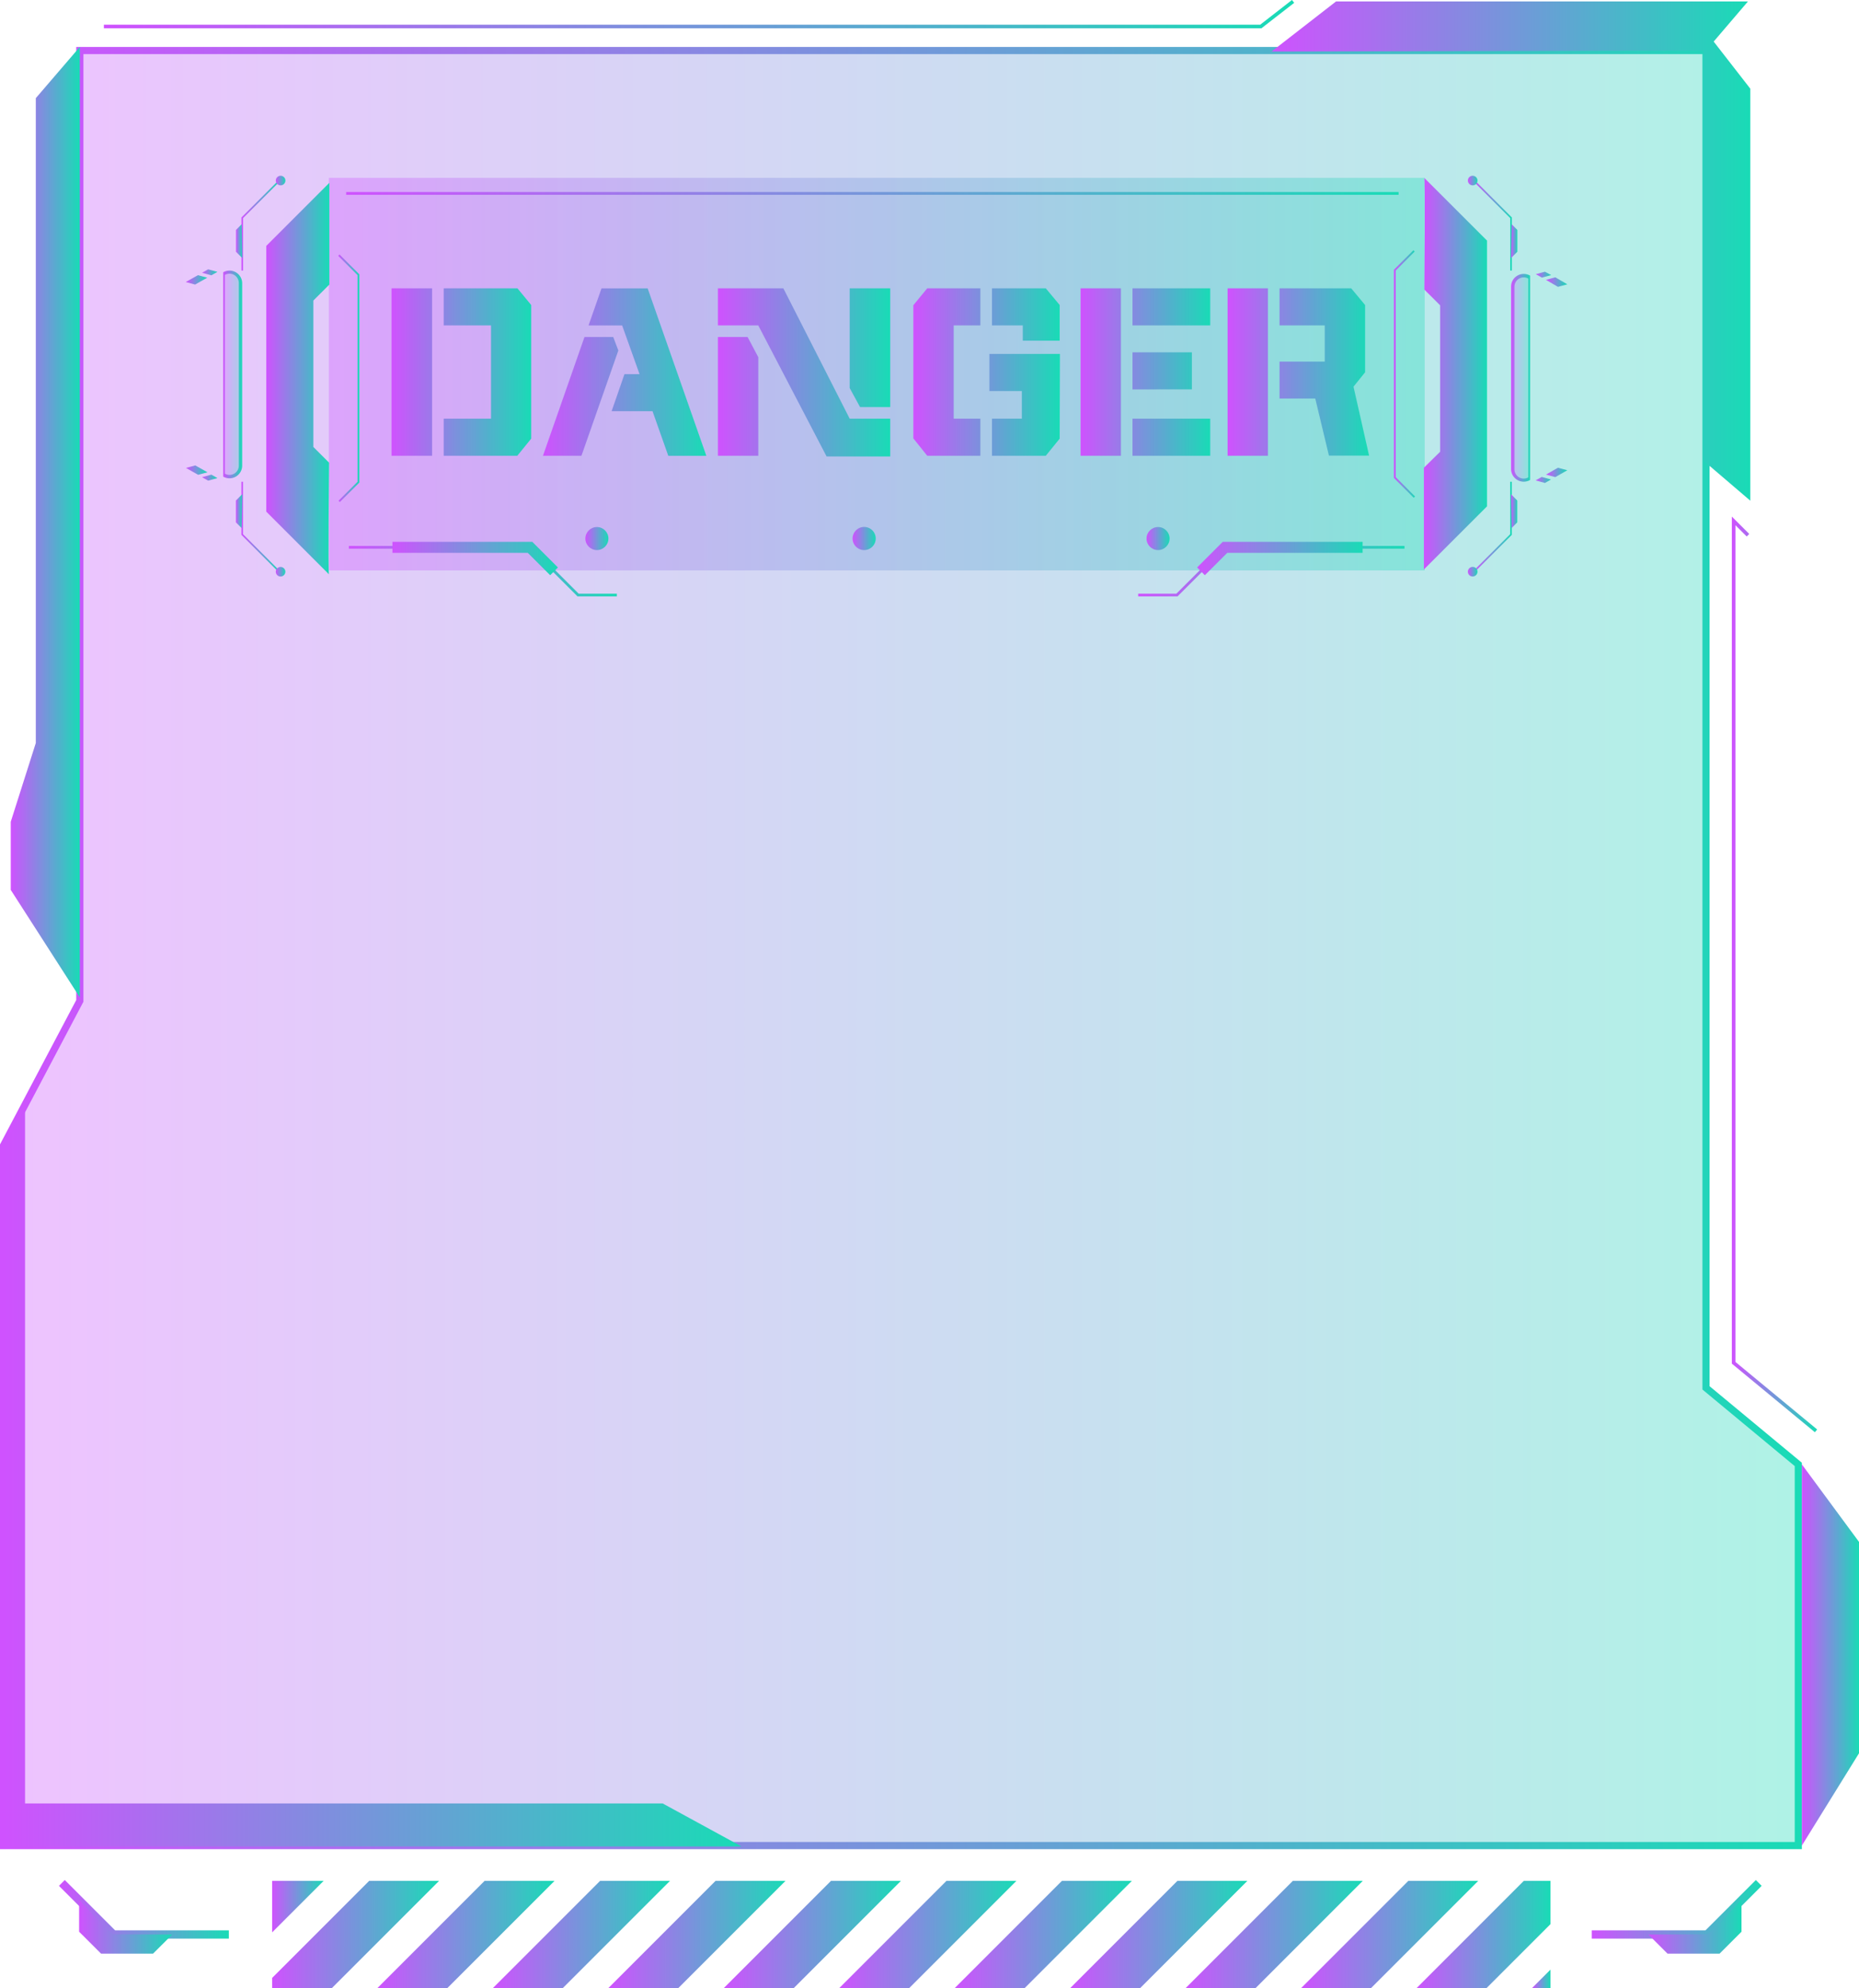 <svg xmlns="http://www.w3.org/2000/svg" xmlns:xlink="http://www.w3.org/1999/xlink" viewBox="0 0 458.45 490.2"><defs><style>.cls-1{mask:url(#mask);filter:url(#luminosity-noclip-3);}.cls-2,.cls-4{mix-blend-mode:multiply;}.cls-2{fill:url(#linear-gradient);}.cls-3{mask:url(#mask-2);filter:url(#luminosity-noclip-4);}.cls-4{fill:url(#linear-gradient-2);}.cls-5{isolation:isolate;}.cls-6{fill:url(#New_Gradient_Swatch_1);}.cls-7{fill:url(#New_Gradient_Swatch_1-2);}.cls-8{fill:url(#New_Gradient_Swatch_1-3);}.cls-9{fill:url(#New_Gradient_Swatch_1-4);}.cls-10{fill:url(#New_Gradient_Swatch_1-5);}.cls-11{fill:url(#New_Gradient_Swatch_1-6);}.cls-12{fill:url(#New_Gradient_Swatch_1-7);}.cls-13{fill:url(#New_Gradient_Swatch_1-8);}.cls-14{fill:url(#New_Gradient_Swatch_1-9);}.cls-15{fill:url(#New_Gradient_Swatch_1-10);}.cls-16{fill:url(#New_Gradient_Swatch_1-11);}.cls-17{fill:url(#New_Gradient_Swatch_1-12);}.cls-18{fill:url(#New_Gradient_Swatch_1-13);}.cls-19{fill:url(#New_Gradient_Swatch_1-14);}.cls-20{fill:url(#New_Gradient_Swatch_1-15);}.cls-21{fill:url(#New_Gradient_Swatch_1-16);}.cls-22{fill:url(#New_Gradient_Swatch_1-17);}.cls-23{opacity:0.35;fill:url(#New_Gradient_Swatch_1-18);}.cls-24{fill:url(#New_Gradient_Swatch_1-19);}.cls-25{fill:url(#New_Gradient_Swatch_1-20);}.cls-26{fill:url(#New_Gradient_Swatch_1-21);}.cls-27{fill:url(#New_Gradient_Swatch_1-22);}.cls-28{fill:url(#New_Gradient_Swatch_1-23);}.cls-29{fill:url(#New_Gradient_Swatch_1-24);}.cls-30{fill:url(#New_Gradient_Swatch_1-25);}.cls-31{mask:url(#mask-3);}.cls-32{opacity:0.4;fill:url(#New_Gradient_Swatch_1-26);}.cls-33{mask:url(#mask-4);}.cls-34{fill:url(#New_Gradient_Swatch_1-27);}.cls-35{opacity:0.33;mix-blend-mode:screen;fill:url(#New_Gradient_Swatch_1-32);}.cls-36{opacity:0.3;}.cls-37{fill:url(#New_Gradient_Swatch_1-33);}.cls-38{fill:url(#New_Gradient_Swatch_1-34);}.cls-39{fill:url(#New_Gradient_Swatch_1-35);}.cls-40{fill:url(#New_Gradient_Swatch_1-36);}.cls-41{fill:url(#New_Gradient_Swatch_1-37);}.cls-42{fill:url(#New_Gradient_Swatch_1-38);}.cls-43{fill:url(#New_Gradient_Swatch_1-39);}.cls-44{fill:url(#New_Gradient_Swatch_1-40);}.cls-45{fill:url(#New_Gradient_Swatch_1-41);}.cls-46{fill:url(#New_Gradient_Swatch_1-42);}.cls-47{fill:url(#New_Gradient_Swatch_1-43);}.cls-48{fill:url(#New_Gradient_Swatch_1-44);}.cls-49{fill:url(#New_Gradient_Swatch_1-45);}.cls-50{fill:url(#New_Gradient_Swatch_1-46);}.cls-51{fill:url(#New_Gradient_Swatch_1-47);}.cls-52{fill:url(#New_Gradient_Swatch_1-48);}.cls-53{fill:url(#New_Gradient_Swatch_1-49);}.cls-54{fill:url(#New_Gradient_Swatch_1-50);}.cls-55{fill:url(#New_Gradient_Swatch_1-51);}.cls-56{fill:url(#New_Gradient_Swatch_1-52);}.cls-57{fill:url(#New_Gradient_Swatch_1-53);}.cls-58{fill:url(#New_Gradient_Swatch_1-54);}.cls-59{fill:url(#New_Gradient_Swatch_1-55);}.cls-60{fill:url(#New_Gradient_Swatch_1-56);}.cls-61{fill:url(#New_Gradient_Swatch_1-57);}.cls-62{fill:url(#New_Gradient_Swatch_1-58);}.cls-63{fill:url(#New_Gradient_Swatch_1-59);}.cls-64{fill:url(#New_Gradient_Swatch_1-60);}.cls-65{fill:url(#New_Gradient_Swatch_1-61);}.cls-66{fill:url(#New_Gradient_Swatch_1-62);}.cls-67{fill:url(#New_Gradient_Swatch_1-63);}.cls-68{fill:url(#New_Gradient_Swatch_1-64);}.cls-69{fill:url(#New_Gradient_Swatch_1-65);}.cls-70{fill:url(#New_Gradient_Swatch_1-66);}.cls-71{fill:url(#New_Gradient_Swatch_1-67);}.cls-72{fill:url(#New_Gradient_Swatch_1-68);}.cls-73{fill:url(#New_Gradient_Swatch_1-69);}.cls-74{fill:url(#New_Gradient_Swatch_1-70);}.cls-75{fill:url(#New_Gradient_Swatch_1-71);}.cls-76{fill:url(#New_Gradient_Swatch_1-72);}.cls-77{fill:url(#New_Gradient_Swatch_1-73);}.cls-78{fill:url(#New_Gradient_Swatch_1-74);}.cls-79{fill:url(#New_Gradient_Swatch_1-75);}.cls-80{fill:url(#New_Gradient_Swatch_1-76);}.cls-81{fill:url(#New_Gradient_Swatch_1-77);}.cls-82{fill:url(#New_Gradient_Swatch_1-78);}.cls-83{fill:url(#New_Gradient_Swatch_1-79);}.cls-84{fill:url(#New_Gradient_Swatch_1-80);}.cls-85{fill:url(#New_Gradient_Swatch_1-81);}.cls-86{fill:url(#New_Gradient_Swatch_1-82);}.cls-87{fill:url(#New_Gradient_Swatch_1-83);}.cls-88{fill:url(#New_Gradient_Swatch_1-84);}.cls-89{fill:url(#New_Gradient_Swatch_1-85);}.cls-90{fill:url(#New_Gradient_Swatch_1-86);}.cls-91{fill:url(#New_Gradient_Swatch_1-87);}.cls-92{fill:url(#New_Gradient_Swatch_1-88);}.cls-93{fill:url(#New_Gradient_Swatch_1-89);}.cls-94{fill:url(#New_Gradient_Swatch_1-90);}.cls-95{filter:url(#luminosity-noclip-2);}.cls-96{filter:url(#luminosity-noclip);}</style><filter id="luminosity-noclip" x="11.48" y="-8437.12" width="7.07" height="32766" filterUnits="userSpaceOnUse" color-interpolation-filters="sRGB"><feFlood flood-color="#fff" result="bg"/><feBlend in="SourceGraphic" in2="bg"/></filter><mask id="mask" x="11.48" y="-8437.12" width="7.07" height="32766" maskUnits="userSpaceOnUse"><g class="cls-96"/></mask><linearGradient id="linear-gradient" x1="15.02" y1="262.9" x2="15.02" y2="436.72" gradientUnits="userSpaceOnUse"><stop offset="0" stop-color="#fff"/><stop offset="0.09" stop-color="#f3f3f3"/><stop offset="0.24" stop-color="#d4d4d4"/><stop offset="0.45" stop-color="#a1a1a1"/><stop offset="0.7" stop-color="#5a5a5a"/><stop offset="0.99" stop-color="#010101"/><stop offset="0.99"/></linearGradient><filter id="luminosity-noclip-2" x="421.35" y="-8437.12" width="15.9" height="32766" filterUnits="userSpaceOnUse" color-interpolation-filters="sRGB"><feFlood flood-color="#fff" result="bg"/><feBlend in="SourceGraphic" in2="bg"/></filter><mask id="mask-2" x="421.35" y="-8437.12" width="15.9" height="32766" maskUnits="userSpaceOnUse"><g class="cls-95"/></mask><linearGradient id="linear-gradient-2" x1="429.3" y1="349.27" x2="429.3" y2="449.97" xlink:href="#linear-gradient"/><linearGradient id="New_Gradient_Swatch_1" x1="67.12" y1="470.11" x2="79.81" y2="470.11" gradientUnits="userSpaceOnUse"><stop offset="0" stop-color="#cf52fe"/><stop offset="1" stop-color="#19dbb6"/></linearGradient><linearGradient id="New_Gradient_Swatch_1-2" x1="67.12" y1="476.98" x2="108.28" y2="476.98" xlink:href="#New_Gradient_Swatch_1"/><linearGradient id="New_Gradient_Swatch_1-3" x1="93.07" y1="476.98" x2="136.76" y2="476.98" xlink:href="#New_Gradient_Swatch_1"/><linearGradient id="New_Gradient_Swatch_1-4" x1="121.55" y1="476.98" x2="165.23" y2="476.98" xlink:href="#New_Gradient_Swatch_1"/><linearGradient id="New_Gradient_Swatch_1-5" x1="150.02" y1="476.98" x2="193.71" y2="476.98" xlink:href="#New_Gradient_Swatch_1"/><linearGradient id="New_Gradient_Swatch_1-6" x1="178.49" y1="476.98" x2="222.18" y2="476.98" xlink:href="#New_Gradient_Swatch_1"/><linearGradient id="New_Gradient_Swatch_1-7" x1="206.97" y1="476.98" x2="250.66" y2="476.98" xlink:href="#New_Gradient_Swatch_1"/><linearGradient id="New_Gradient_Swatch_1-8" x1="235.44" y1="476.98" x2="279.13" y2="476.98" xlink:href="#New_Gradient_Swatch_1"/><linearGradient id="New_Gradient_Swatch_1-9" x1="263.92" y1="476.98" x2="307.61" y2="476.98" xlink:href="#New_Gradient_Swatch_1"/><linearGradient id="New_Gradient_Swatch_1-10" x1="292.39" y1="476.98" x2="336.08" y2="476.98" xlink:href="#New_Gradient_Swatch_1"/><linearGradient id="New_Gradient_Swatch_1-11" x1="320.87" y1="476.98" x2="364.55" y2="476.98" xlink:href="#New_Gradient_Swatch_1"/><linearGradient id="New_Gradient_Swatch_1-12" x1="349.34" y1="476.98" x2="382.37" y2="476.98" xlink:href="#New_Gradient_Swatch_1"/><linearGradient id="New_Gradient_Swatch_1-13" x1="377.81" y1="487.92" x2="382.37" y2="487.92" xlink:href="#New_Gradient_Swatch_1"/><linearGradient id="New_Gradient_Swatch_1-14" x1="392.54" y1="470.77" x2="434.45" y2="470.77" xlink:href="#New_Gradient_Swatch_1"/><linearGradient id="New_Gradient_Swatch_1-15" x1="406.52" y1="475.04" x2="429.47" y2="475.04" xlink:href="#New_Gradient_Swatch_1"/><linearGradient id="New_Gradient_Swatch_1-16" x1="14.54" y1="470.77" x2="56.44" y2="470.77" xlink:href="#New_Gradient_Swatch_1"/><linearGradient id="New_Gradient_Swatch_1-17" x1="19.51" y1="475.04" x2="42.46" y2="475.04" xlink:href="#New_Gradient_Swatch_1"/><linearGradient id="New_Gradient_Swatch_1-18" x1="0.88" y1="233.75" x2="443.48" y2="233.75" xlink:href="#New_Gradient_Swatch_1"/><linearGradient id="New_Gradient_Swatch_1-19" x1="0" y1="233.75" x2="444.36" y2="233.75" xlink:href="#New_Gradient_Swatch_1"/><linearGradient id="New_Gradient_Swatch_1-20" x1="2.65" y1="128.74" x2="19.68" y2="128.74" xlink:href="#New_Gradient_Swatch_1"/><linearGradient id="New_Gradient_Swatch_1-21" x1="444.36" y1="408.06" x2="458.45" y2="408.06" xlink:href="#New_Gradient_Swatch_1"/><linearGradient id="New_Gradient_Swatch_1-22" x1="313.58" y1="61.9" x2="431.64" y2="61.9" xlink:href="#New_Gradient_Swatch_1"/><linearGradient id="New_Gradient_Swatch_1-23" x1="0.88" y1="364.28" x2="182.85" y2="364.28" xlink:href="#New_Gradient_Swatch_1"/><linearGradient id="New_Gradient_Swatch_1-24" x1="25.62" y1="3.49" x2="319.16" y2="3.49" xlink:href="#New_Gradient_Swatch_1"/><linearGradient id="New_Gradient_Swatch_1-25" x1="427.09" y1="240.25" x2="448.13" y2="240.25" xlink:href="#New_Gradient_Swatch_1"/><filter id="luminosity-noclip-3" x="11.48" y="262.9" width="7.07" height="173.81" filterUnits="userSpaceOnUse" color-interpolation-filters="sRGB"><feFlood flood-color="#fff" result="bg"/><feBlend in="SourceGraphic" in2="bg"/></filter><mask id="mask-3" x="11.48" y="262.9" width="7.07" height="173.81" maskUnits="userSpaceOnUse"><g class="cls-1"><polygon class="cls-2" points="18.55 262.9 11.48 275.95 11.48 436.72 18.55 436.72 18.55 262.9"/></g></mask><linearGradient id="New_Gradient_Swatch_1-26" x1="11.48" y1="349.81" x2="18.55" y2="349.81" xlink:href="#New_Gradient_Swatch_1"/><filter id="luminosity-noclip-4" x="421.35" y="351.54" width="15.9" height="98.43" filterUnits="userSpaceOnUse" color-interpolation-filters="sRGB"><feFlood flood-color="#fff" result="bg"/><feBlend in="SourceGraphic" in2="bg"/></filter><mask id="mask-4" x="421.35" y="351.54" width="15.9" height="98.43" maskUnits="userSpaceOnUse"><g class="cls-3"><polygon class="cls-4" points="421.35 351.54 421.35 449.97 437.25 449.97 437.25 365.17 421.35 351.54"/></g></mask><linearGradient id="New_Gradient_Swatch_1-27" x1="421.35" y1="400.75" x2="437.25" y2="400.75" xlink:href="#New_Gradient_Swatch_1"/><linearGradient id="New_Gradient_Swatch_1-32" x1="81.11" y1="92.26" x2="351.34" y2="92.26" xlink:href="#New_Gradient_Swatch_1"/><linearGradient id="New_Gradient_Swatch_1-33" x1="373.07" y1="93.17" x2="377.12" y2="93.17" xlink:href="#New_Gradient_Swatch_1"/><linearGradient id="New_Gradient_Swatch_1-34" x1="372.65" y1="93.17" x2="377.33" y2="93.17" xlink:href="#New_Gradient_Swatch_1"/><linearGradient id="New_Gradient_Swatch_1-35" x1="385.57" y1="71.12" x2="387.44" y2="71.12" xlink:href="#New_Gradient_Swatch_1"/><linearGradient id="New_Gradient_Swatch_1-36" x1="385.23" y1="71.07" x2="387.46" y2="71.07" xlink:href="#New_Gradient_Swatch_1"/><linearGradient id="New_Gradient_Swatch_1-37" x1="381.61" y1="69.57" x2="386.16" y2="69.57" xlink:href="#New_Gradient_Swatch_1"/><linearGradient id="New_Gradient_Swatch_1-38" x1="381.26" y1="69.57" x2="386.52" y2="69.57" xlink:href="#New_Gradient_Swatch_1"/><linearGradient id="New_Gradient_Swatch_1-39" x1="379.09" y1="67.72" x2="382.19" y2="67.72" xlink:href="#New_Gradient_Swatch_1"/><linearGradient id="New_Gradient_Swatch_1-40" x1="378.75" y1="67.72" x2="382.54" y2="67.72" xlink:href="#New_Gradient_Swatch_1"/><linearGradient id="New_Gradient_Swatch_1-41" x1="385.57" y1="114.93" x2="387.44" y2="114.93" xlink:href="#New_Gradient_Swatch_1"/><linearGradient id="New_Gradient_Swatch_1-42" x1="385.23" y1="114.98" x2="387.46" y2="114.98" xlink:href="#New_Gradient_Swatch_1"/><linearGradient id="New_Gradient_Swatch_1-43" x1="381.61" y1="116.48" x2="386.16" y2="116.48" xlink:href="#New_Gradient_Swatch_1"/><linearGradient id="New_Gradient_Swatch_1-44" x1="381.26" y1="116.48" x2="386.52" y2="116.48" xlink:href="#New_Gradient_Swatch_1"/><linearGradient id="New_Gradient_Swatch_1-45" x1="379.09" y1="118.34" x2="382.19" y2="118.34" xlink:href="#New_Gradient_Swatch_1"/><linearGradient id="New_Gradient_Swatch_1-46" x1="378.75" y1="118.34" x2="382.54" y2="118.34" xlink:href="#New_Gradient_Swatch_1"/><linearGradient id="New_Gradient_Swatch_1-47" x1="363.32" y1="55.54" x2="372.84" y2="55.54" xlink:href="#New_Gradient_Swatch_1"/><linearGradient id="New_Gradient_Swatch_1-48" x1="372.64" y1="59.46" x2="374.19" y2="59.46" xlink:href="#New_Gradient_Swatch_1"/><linearGradient id="New_Gradient_Swatch_1-49" x1="362.01" y1="44.52" x2="364.36" y2="44.52" xlink:href="#New_Gradient_Swatch_1"/><linearGradient id="New_Gradient_Swatch_1-50" x1="363.31" y1="129.94" x2="372.83" y2="129.94" xlink:href="#New_Gradient_Swatch_1"/><linearGradient id="New_Gradient_Swatch_1-51" x1="372.63" y1="126.02" x2="374.17" y2="126.02" xlink:href="#New_Gradient_Swatch_1"/><linearGradient id="New_Gradient_Swatch_1-52" x1="361.99" y1="140.97" x2="364.35" y2="140.97" xlink:href="#New_Gradient_Swatch_1"/><linearGradient id="New_Gradient_Swatch_1-53" x1="351.15" y1="92.13" x2="366.71" y2="92.13" xlink:href="#New_Gradient_Swatch_1"/><linearGradient id="New_Gradient_Swatch_1-54" x1="343.75" y1="92.21" x2="348.96" y2="92.21" xlink:href="#New_Gradient_Swatch_1"/><linearGradient id="New_Gradient_Swatch_1-55" x1="55.25" y1="92.32" x2="59.31" y2="92.32" xlink:href="#New_Gradient_Swatch_1"/><linearGradient id="New_Gradient_Swatch_1-56" x1="55.05" y1="92.32" x2="59.72" y2="92.32" xlink:href="#New_Gradient_Swatch_1"/><linearGradient id="New_Gradient_Swatch_1-57" x1="44.93" y1="114.36" x2="46.8" y2="114.36" xlink:href="#New_Gradient_Swatch_1"/><linearGradient id="New_Gradient_Swatch_1-58" x1="44.92" y1="114.41" x2="47.15" y2="114.41" xlink:href="#New_Gradient_Swatch_1"/><linearGradient id="New_Gradient_Swatch_1-59" x1="46.21" y1="115.91" x2="50.76" y2="115.91" xlink:href="#New_Gradient_Swatch_1"/><linearGradient id="New_Gradient_Swatch_1-60" x1="45.86" y1="115.91" x2="51.11" y2="115.91" xlink:href="#New_Gradient_Swatch_1"/><linearGradient id="New_Gradient_Swatch_1-61" x1="50.18" y1="117.77" x2="53.28" y2="117.77" xlink:href="#New_Gradient_Swatch_1"/><linearGradient id="New_Gradient_Swatch_1-62" x1="49.83" y1="117.77" x2="53.62" y2="117.77" xlink:href="#New_Gradient_Swatch_1"/><linearGradient id="New_Gradient_Swatch_1-63" x1="44.93" y1="70.55" x2="46.8" y2="70.55" xlink:href="#New_Gradient_Swatch_1"/><linearGradient id="New_Gradient_Swatch_1-64" x1="44.92" y1="70.5" x2="47.15" y2="70.5" xlink:href="#New_Gradient_Swatch_1"/><linearGradient id="New_Gradient_Swatch_1-65" x1="46.21" y1="69" x2="50.76" y2="69" xlink:href="#New_Gradient_Swatch_1"/><linearGradient id="New_Gradient_Swatch_1-66" x1="45.86" y1="69" x2="51.11" y2="69" xlink:href="#New_Gradient_Swatch_1"/><linearGradient id="New_Gradient_Swatch_1-67" x1="50.18" y1="67.15" x2="53.28" y2="67.15" xlink:href="#New_Gradient_Swatch_1"/><linearGradient id="New_Gradient_Swatch_1-68" x1="49.83" y1="67.15" x2="53.62" y2="67.15" xlink:href="#New_Gradient_Swatch_1"/><linearGradient id="New_Gradient_Swatch_1-69" x1="59.53" y1="129.94" x2="69.05" y2="129.94" xlink:href="#New_Gradient_Swatch_1"/><linearGradient id="New_Gradient_Swatch_1-70" x1="58.18" y1="126.02" x2="59.73" y2="126.02" xlink:href="#New_Gradient_Swatch_1"/><linearGradient id="New_Gradient_Swatch_1-71" x1="68.01" y1="140.97" x2="70.36" y2="140.97" xlink:href="#New_Gradient_Swatch_1"/><linearGradient id="New_Gradient_Swatch_1-72" x1="59.54" y1="55.54" x2="69.06" y2="55.54" xlink:href="#New_Gradient_Swatch_1"/><linearGradient id="New_Gradient_Swatch_1-73" x1="58.2" y1="59.46" x2="59.74" y2="59.46" xlink:href="#New_Gradient_Swatch_1"/><linearGradient id="New_Gradient_Swatch_1-74" x1="68.02" y1="44.52" x2="70.38" y2="44.52" xlink:href="#New_Gradient_Swatch_1"/><linearGradient id="New_Gradient_Swatch_1-75" x1="65.67" y1="93.35" x2="81.22" y2="93.35" xlink:href="#New_Gradient_Swatch_1"/><linearGradient id="New_Gradient_Swatch_1-76" x1="83.41" y1="93.27" x2="88.62" y2="93.27" xlink:href="#New_Gradient_Swatch_1"/><linearGradient id="New_Gradient_Swatch_1-77" x1="144.35" y1="132.79" x2="150.04" y2="132.79" xlink:href="#New_Gradient_Swatch_1"/><linearGradient id="New_Gradient_Swatch_1-78" x1="210.26" y1="132.79" x2="215.95" y2="132.79" xlink:href="#New_Gradient_Swatch_1"/><linearGradient id="New_Gradient_Swatch_1-79" x1="282.74" y1="132.79" x2="288.43" y2="132.79" xlink:href="#New_Gradient_Swatch_1"/><linearGradient id="New_Gradient_Swatch_1-80" x1="86.04" y1="140.83" x2="152.12" y2="140.83" xlink:href="#New_Gradient_Swatch_1"/><linearGradient id="New_Gradient_Swatch_1-81" x1="96.78" y1="137.72" x2="137.59" y2="137.72" xlink:href="#New_Gradient_Swatch_1"/><linearGradient id="New_Gradient_Swatch_1-82" x1="280.69" y1="140.83" x2="346.36" y2="140.83" xlink:href="#New_Gradient_Swatch_1"/><linearGradient id="New_Gradient_Swatch_1-83" x1="295.22" y1="137.72" x2="336.03" y2="137.72" xlink:href="#New_Gradient_Swatch_1"/><linearGradient id="New_Gradient_Swatch_1-84" x1="85.37" y1="47.69" x2="344.91" y2="47.69" xlink:href="#New_Gradient_Swatch_1"/><linearGradient id="New_Gradient_Swatch_1-85" x1="96.61" y1="91.73" x2="131.04" y2="91.73" xlink:href="#New_Gradient_Swatch_1"/><linearGradient id="New_Gradient_Swatch_1-86" x1="133.9" y1="91.73" x2="174.22" y2="91.73" xlink:href="#New_Gradient_Swatch_1"/><linearGradient id="New_Gradient_Swatch_1-87" x1="177.08" y1="91.82" x2="219.52" y2="91.82" xlink:href="#New_Gradient_Swatch_1"/><linearGradient id="New_Gradient_Swatch_1-88" x1="225.24" y1="91.73" x2="261.33" y2="91.73" xlink:href="#New_Gradient_Swatch_1"/><linearGradient id="New_Gradient_Swatch_1-89" x1="266.48" y1="91.73" x2="298.45" y2="91.73" xlink:href="#New_Gradient_Swatch_1"/><linearGradient id="New_Gradient_Swatch_1-90" x1="302.74" y1="91.73" x2="337.63" y2="91.73" xlink:href="#New_Gradient_Swatch_1"/></defs><title>message_01_purple_green</title><g class="cls-5"><g id="Layer_2" data-name="Layer 2"><g id="Layer_1-2" data-name="Layer 1"><polygon class="cls-6" points="67.12 476.45 67.12 463.76 79.81 463.76 67.12 476.45"/><polygon class="cls-7" points="81.84 490.2 67.12 490.2 67.12 487.68 91.04 463.76 108.28 463.76 81.84 490.2"/><polygon class="cls-8" points="110.32 490.2 93.07 490.2 119.51 463.76 136.76 463.76 110.32 490.2"/><polygon class="cls-9" points="138.79 490.2 121.55 490.2 147.99 463.76 165.23 463.76 138.79 490.2"/><polygon class="cls-10" points="167.27 490.2 150.02 490.2 176.46 463.76 193.71 463.76 167.27 490.2"/><polygon class="cls-11" points="195.74 490.2 178.49 490.2 204.93 463.76 222.18 463.76 195.74 490.2"/><polygon class="cls-12" points="224.22 490.2 206.97 490.2 233.41 463.76 250.66 463.76 224.22 490.2"/><polygon class="cls-13" points="252.69 490.2 235.44 490.2 261.88 463.76 279.13 463.76 252.69 490.2"/><polygon class="cls-14" points="281.17 490.2 263.92 490.2 290.36 463.76 307.61 463.76 281.17 490.2"/><polygon class="cls-15" points="309.64 490.2 292.39 490.2 318.83 463.76 336.08 463.76 309.64 490.2"/><polygon class="cls-16" points="338.11 490.2 320.87 490.2 347.31 463.76 364.55 463.76 338.11 490.2"/><polygon class="cls-17" points="366.59 490.2 349.34 490.2 375.78 463.76 382.37 463.76 382.37 474.42 366.59 490.2"/><polygon class="cls-18" points="382.37 490.2 377.81 490.2 382.37 485.64 382.37 490.2"/><polygon class="cls-19" points="421.44 478 392.54 478 392.54 475.96 420.59 475.96 433.01 463.55 434.44 464.99 421.44 478"/><path class="cls-20" d="M406.52,477l4.71,4.7h12.84l5.4-5.4V468.4s-7.57,8.52-8.52,8.52Z"/><polygon class="cls-21" points="56.44 478 27.55 478 14.54 464.99 15.97 463.55 28.39 475.96 56.44 475.96 56.44 478"/><path class="cls-22" d="M42.46,477l-4.71,4.7H24.92l-5.41-5.4V468.4s7.57,8.52,8.52,8.52Z"/><polygon class="cls-23" points="420.72 342.2 420.72 12.46 19.68 12.46 19.68 246.8 0.88 282.39 0.88 455.05 443.48 455.05 443.48 361.07 420.72 342.2"/><path class="cls-24" d="M444.36,455.94H0V282.17l18.8-35.59v-235H421.6V341.79l22.76,18.87ZM1.77,454.17H442.6V361.49l-22.76-18.88V13.34H20.57V247L1.77,282.61Z"/><polygon class="cls-25" points="19.68 11.57 8.83 24.2 8.83 183.2 2.65 202.63 2.65 219.42 19.68 245.92 19.68 11.57"/><polygon class="cls-26" points="444.36 361.07 458.45 380.18 458.45 432.3 444.36 455.05 444.36 361.07"/><polygon class="cls-27" points="431.64 123.45 431.64 21.86 422.61 10.25 431.07 0.35 329.49 0.35 313.58 12.71 420.15 12.46 420.15 113.63 431.64 123.45"/><polygon class="cls-28" points="6.18 273.3 6.18 444.67 163.42 444.67 182.85 455.27 0.88 455.27 0.88 282.39 6.18 273.3"/><polygon class="cls-29" points="311.09 6.97 25.62 6.97 25.62 6.09 310.78 6.09 318.61 0 319.16 0.7 311.09 6.97"/><polygon class="cls-30" points="447.57 353.14 427.09 336.23 427.09 127.37 431.38 131.65 430.76 132.28 427.98 129.5 427.98 335.81 448.13 352.46 447.57 353.14"/><g class="cls-31"><polygon class="cls-32" points="18.55 262.9 11.48 275.95 11.48 436.72 18.55 436.72 18.55 262.9"/></g><g class="cls-33"><polygon class="cls-34" points="421.35 351.54 421.35 449.97 437.25 449.97 437.25 365.17 421.35 351.54"/></g><polygon class="cls-25" points="19.68 11.57 8.83 24.2 8.83 183.2 2.65 202.63 2.65 219.42 19.68 245.92 19.68 11.57"/><polygon class="cls-26" points="444.36 361.07 458.45 380.18 458.45 432.3 444.36 455.05 444.36 361.07"/><polygon class="cls-27" points="431.64 123.45 431.64 21.86 422.61 10.25 431.07 0.35 329.49 0.35 313.58 12.71 420.15 12.46 420.15 113.63 431.64 123.45"/><polygon class="cls-28" points="6.18 273.3 6.18 444.67 163.42 444.67 182.85 455.27 0.88 455.27 0.88 282.39 6.18 273.3"/><rect class="cls-35" x="81.11" y="43.86" width="270.23" height="96.79"/><g class="cls-36"><path class="cls-37" d="M377.12,118a2.7,2.7,0,0,1-4.05-2.34v-45a2.7,2.7,0,0,1,4.05-2.34Z"/></g><path class="cls-38" d="M377.33,118.35a3.12,3.12,0,0,1-4.68-2.69v-45a3.12,3.12,0,0,1,4.68-2.7Zm-.42-49.65a2.29,2.29,0,0,0-3.43,2v45a2.26,2.26,0,0,0,1.14,2,2.29,2.29,0,0,0,2.29,0Z"/><path class="cls-39" d="M385.57,71.38l1.87-.51Z"/><path class="cls-40" d="M385.23,71.33l2.23-.61Zm2.19-.32-1.5.41Z"/><polygon class="cls-41" points="385.85 69.88 383.53 68.56 381.61 69.08 384.23 70.58 386.16 70.06 385.85 69.88"/><path class="cls-42" d="M386.52,70.1l-2.31.63L381.26,69l2.29-.62Zm-2.27.34,1.56-.42,0,0-2.26-1.3-1.57.43Z"/><polygon class="cls-43" points="381.87 67.61 381.02 67.12 379.09 67.64 380.26 68.31 382.19 67.78 381.87 67.61"/><path class="cls-44" d="M382.54,67.83l-2.3.62-1.49-.85L381,67Zm-2.26.34,1.56-.43,0,0-.81-.46-1.56.43Z"/><path class="cls-45" d="M385.57,114.68l1.87.51Z"/><path class="cls-46" d="M387.46,115.33l-2.23-.61Zm-1.54-.7,1.5.41Z"/><polygon class="cls-47" points="385.85 116.17 383.53 117.5 381.61 116.97 384.23 115.47 386.16 116 385.85 116.17"/><path class="cls-48" d="M383.55,117.64l-2.29-.62,2.95-1.69,2.31.62Zm-1.6-.71,1.57.42,2.26-1.29,0,0-1.56-.43Z"/><polygon class="cls-49" points="381.87 118.45 381.02 118.93 379.09 118.41 380.26 117.74 382.19 118.27 381.87 118.45"/><path class="cls-50" d="M381,119.08l-2.29-.63,1.49-.85,2.3.63Zm-1.6-.71,1.56.42.81-.46,0,0-1.56-.42Z"/><polygon class="cls-51" points="363.32 44.66 363.61 44.38 372.84 53.62 372.84 66.71 372.44 66.71 372.44 53.78 363.32 44.66"/><polygon class="cls-52" points="372.64 63.62 374.19 62.08 374.19 56.69 372.8 55.3 372.64 63.62"/><path class="cls-53" d="M363.19,43.34A1.18,1.18,0,1,1,362,44.52,1.17,1.17,0,0,1,363.19,43.34Z"/><polygon class="cls-54" points="363.31 140.83 372.43 131.71 372.43 118.78 372.83 118.78 372.83 131.87 363.59 141.11 363.31 140.83"/><polygon class="cls-55" points="372.63 121.86 374.17 123.41 374.17 128.8 372.79 130.19 372.63 121.86"/><path class="cls-56" d="M363.17,142.14A1.18,1.18,0,1,0,362,141,1.17,1.17,0,0,0,363.17,142.14Z"/><path class="cls-57" d="M351.24,43.86l15.47,15.46v65.53l-15.56,15.56V115.33l4-3.94V75.28l-3.88-3.87S351.5,43.61,351.24,43.86Z"/><polygon class="cls-58" points="348.64 122.73 343.75 117.84 343.75 66.51 348.56 61.7 348.88 62.02 344.21 66.7 344.21 117.65 348.96 122.41 348.64 122.73"/><g class="cls-36"><path class="cls-59" d="M55.25,67.49a2.71,2.71,0,0,1,4.06,2.34v45a2.71,2.71,0,0,1-4.06,2.34Z"/></g><path class="cls-60" d="M55.05,67.13a3.12,3.12,0,0,1,4.67,2.7v45a3.12,3.12,0,0,1-4.67,2.69Zm.41,49.66a2.29,2.29,0,0,0,2.29,0,2.26,2.26,0,0,0,1.14-2v-45a2.29,2.29,0,0,0-3.43-2Z"/><path class="cls-61" d="M46.8,114.11l-1.87.51Z"/><path class="cls-62" d="M47.15,114.15l-2.23.61Zm-2.2.32,1.51-.41Z"/><polygon class="cls-63" points="46.52 115.6 48.84 116.93 50.76 116.4 48.14 114.9 46.21 115.43 46.52 115.6"/><path class="cls-64" d="M45.86,115.38l2.3-.62,3,1.69-2.29.62Zm2.26-.34-1.56.43,0,0,2.27,1.29,1.56-.42Z"/><polygon class="cls-65" points="50.5 117.88 51.35 118.36 53.28 117.84 52.11 117.17 50.18 117.7 50.5 117.88"/><path class="cls-66" d="M49.83,117.66l2.3-.63,1.49.85-2.29.63Zm2.27-.34-1.57.42,0,0,.81.46,1.56-.42Z"/><path class="cls-67" d="M46.8,70.81l-1.87-.51Z"/><path class="cls-68" d="M44.92,70.16l2.23.6Zm1.54.69L45,70.44Z"/><polygon class="cls-69" points="46.52 69.31 48.84 67.99 50.76 68.51 48.14 70.02 46.21 69.49 46.52 69.31"/><path class="cls-70" d="M48.82,67.85l2.29.62-3,1.69-2.3-.63Zm1.6.71-1.56-.43-2.27,1.3,0,0,1.56.42Z"/><polygon class="cls-71" points="50.5 67.04 51.35 66.55 53.28 67.08 52.11 67.74 50.18 67.22 50.5 67.04"/><path class="cls-72" d="M51.33,66.41l2.29.62-1.49.85-2.3-.62Zm1.6.71-1.56-.43-.81.46,0,0,1.57.43Z"/><polygon class="cls-73" points="69.05 140.83 68.77 141.11 59.53 131.87 59.53 118.78 59.93 118.78 59.93 131.71 69.05 140.83"/><polygon class="cls-74" points="59.73 121.86 58.18 123.41 58.18 128.8 59.57 130.19 59.73 121.86"/><circle class="cls-75" cx="69.19" cy="140.97" r="1.18"/><polygon class="cls-76" points="69.06 44.66 59.94 53.78 59.94 66.71 59.54 66.71 59.54 53.62 68.78 44.38 69.06 44.66"/><polygon class="cls-77" points="59.74 63.62 58.2 62.08 58.2 56.69 59.58 55.3 59.74 63.62"/><path class="cls-78" d="M69.2,43.34a1.18,1.18,0,1,0,1.18,1.18A1.18,1.18,0,0,0,69.2,43.34Z"/><path class="cls-79" d="M81.13,141.62,65.67,126.16V60.63L81.22,45.08V70.16L77.28,74.1v36.11l3.87,3.87S80.87,141.88,81.13,141.62Z"/><polygon class="cls-80" points="83.73 62.76 88.62 67.65 88.62 118.98 83.81 123.78 83.49 123.46 88.17 118.79 88.17 67.83 83.41 63.08 83.73 62.76"/><circle class="cls-81" cx="147.2" cy="132.79" r="2.84"/><path class="cls-82" d="M210.26,132.79a2.85,2.85,0,1,1,2.85,2.84A2.85,2.85,0,0,1,210.26,132.79Z"/><circle class="cls-83" cx="285.59" cy="132.79" r="2.84"/><polygon class="cls-84" points="152.12 147.05 142.42 147.05 130.66 135.29 86.04 135.29 86.04 134.61 130.94 134.61 142.7 146.38 152.12 146.38 152.12 147.05"/><polygon class="cls-85" points="135.68 141.83 130.15 136.31 96.78 136.31 96.78 133.6 131.27 133.6 137.59 139.92 135.68 141.83"/><polygon class="cls-86" points="290.39 147.05 280.69 147.05 280.69 146.38 290.11 146.38 301.87 134.61 346.36 134.61 346.36 135.29 302.15 135.29 290.39 147.05"/><polygon class="cls-87" points="297.13 141.83 295.22 139.92 301.54 133.6 336.03 133.6 336.03 136.31 302.66 136.31 297.13 141.83"/><rect class="cls-88" x="85.37" y="47.35" width="259.54" height="0.68"/><path class="cls-89" d="M106.56,71.09v41.29h-10V71.09Zm2.86,9.15V71.09h18.19L131,75.21v32.94l-3.43,4.23H109.42v-9.15h11.67v-23Z"/><path class="cls-90" d="M143.39,112.38H133.9L144.14,83.1h7.09l1.26,3.32ZM154,92.25h3.72l-4.29-12h-8.29l3.2-9.15h11.38l14.47,41.29h-9.38l-3.89-11H150.83Z"/><path class="cls-91" d="M203.85,112.55,187,80.24h-9.95V71.09h16.13l16.36,32.14h10v9.32ZM187,88.07v24.31h-9.95V83.1h7.32Zm22.54,7.61V71.09h10v29.28h-7.44Z"/><path class="cls-92" d="M235.19,103.23h6.58v9.15h-13.1l-3.43-4.29V75.26l3.43-4.17h13.1v9.15h-6.58Zm26.14,4.92-3.43,4.23H244.63v-9.15H252V96.42h-8V87.27h17.39Zm-16.7-27.91V71.09H257.9l3.43,4.12V84h-9.1V80.24Z"/><path class="cls-93" d="M266.48,112.38V71.09h9.95v41.29Zm12.81-32.14V71.09h19.16v9.15Zm0,15.78V86.87h14.64V96Zm0,16.36v-9.15h19.16v9.15Z"/><path class="cls-94" d="M302.74,112.38V71.09h9.95v41.29Zm12.81-32.14V71.09h17.67l3.43,4.12V91.79l-2.86,3.55,3.84,17h-9.9l-3.37-14.07h-8.81V89.16H326.7V80.24Z"/></g></g></g></svg>